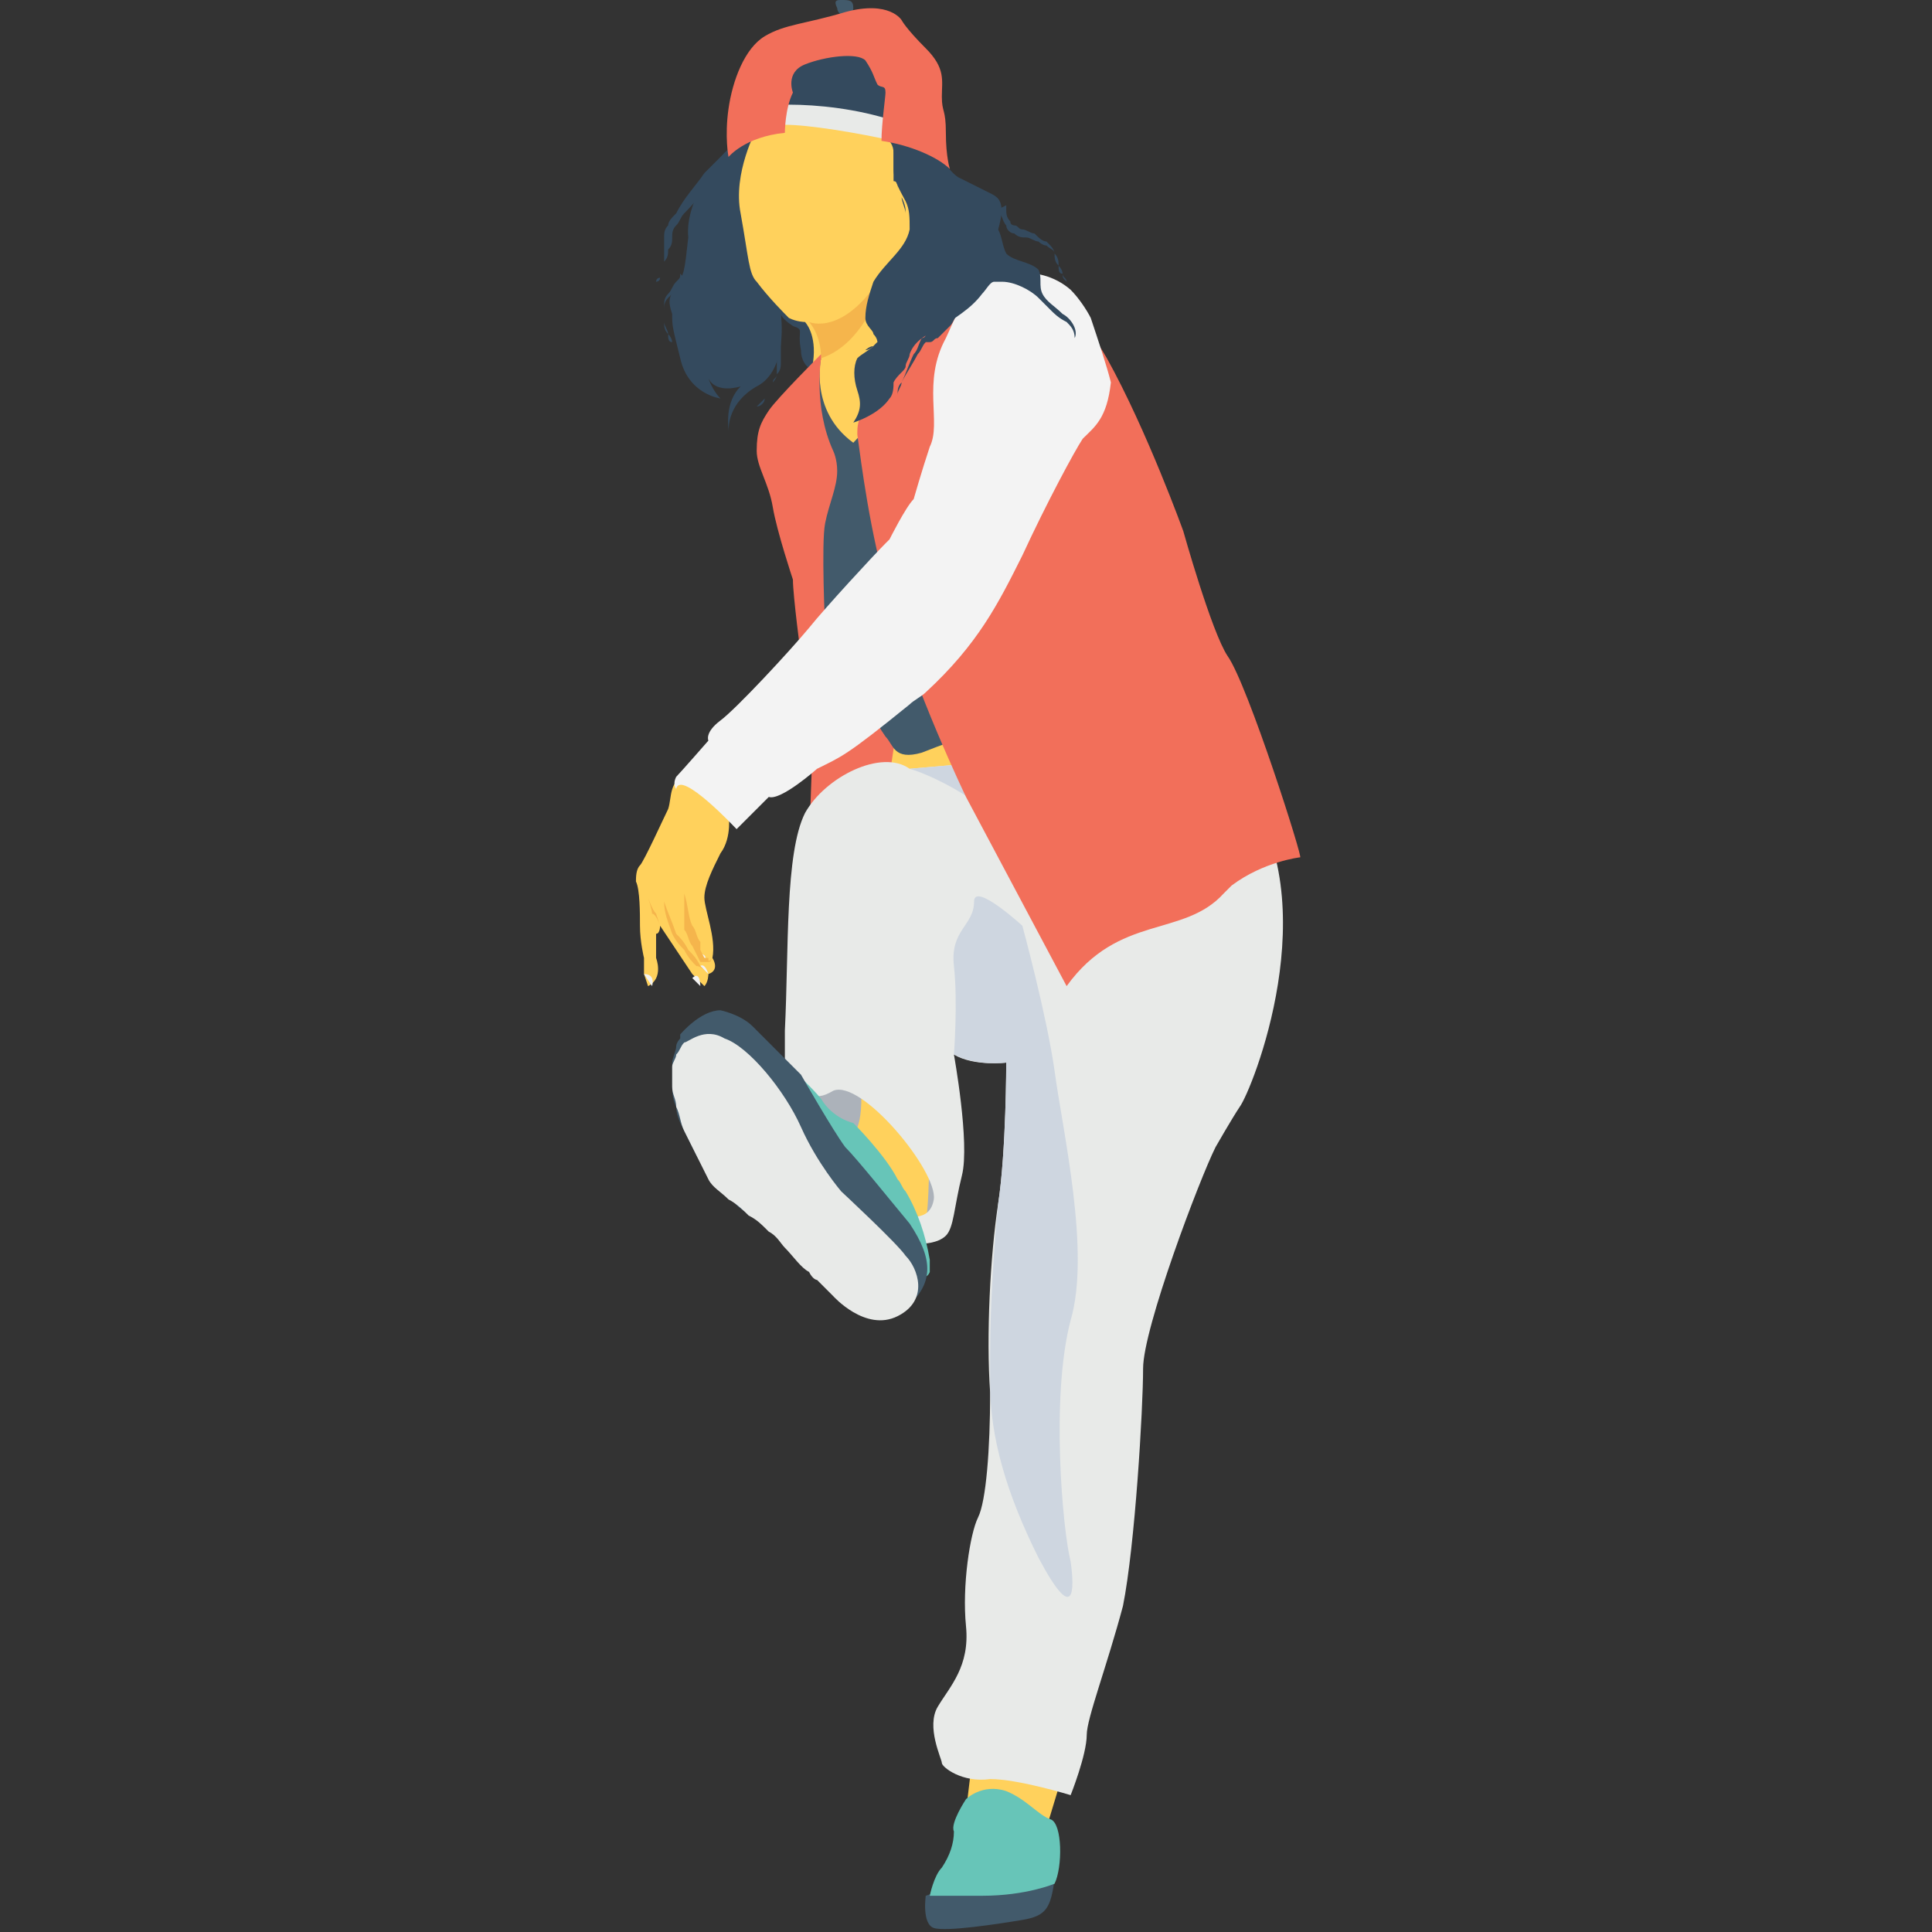 <?xml version="1.0" encoding="utf-8"?>
<!-- Generator: Adobe Illustrator 18.0.0, SVG Export Plug-In . SVG Version: 6.00 Build 0)  -->
<!DOCTYPE svg PUBLIC "-//W3C//DTD SVG 1.1//EN" "http://www.w3.org/Graphics/SVG/1.1/DTD/svg11.dtd">
<svg version="1.1" id="Layer_1" xmlns="http://www.w3.org/2000/svg" xmlns:xlink="http://www.w3.org/1999/xlink" x="0px" y="0px"
	 viewBox="0 0 48 48" enable-background="new 0 0 48 48" xml:space="preserve">
<rect x="0" y="0" width="48" height="48" fill="#333333" stroke="none"/>
<g>
	<g>
		<g>
			<g>
				<polygon fill="#FFD15C" points="24,45 24.3,42.5 26.7,43.1 25.7,46.4 				"/>
			</g>
		</g>
	</g>
	<g>
		<g>
			<g>
				<g>
					<path fill="#425A6B" d="M23,47.1c0,0-0.1,0.7,0.2,0.8c0.3,0.1,1.6-0.1,2.2-0.2c0.6-0.1,0.7-0.3,0.8-1c0-0.7-0.1-0.7-0.1-0.7
						L23,47.1L23,47.1z"/>
				</g>
			</g>
		</g>
		<g>
			<g>
				<g>
					<g>
						<path fill="#F26F5A" d="M22.3,17.1l-2.1,1.1L20.1,21l2.1-1.1C22.5,19.1,22.5,18.1,22.3,17.1z"/>
					</g>
				</g>
			</g>
			<g>
				<g>
					<g>
						<path fill="#FFD15C" d="M22.7,16.7c0,0-0.7,1.9-0.6,3.4c0.1,1.5,2.9-0.4,2.9-0.4L22.7,16.7z"/>
					</g>
				</g>
			</g>
			<g>
				<g>
					<g>
						<circle fill="#ACB2BA" cx="22.9" cy="29.8" r="0.7"/>
					</g>
				</g>
			</g>
			<g>
				<g>
					<g>
						<rect x="20" y="26.5" fill="#ACB2BA" width="2.1" height="2.2"/>
					</g>
				</g>
			</g>
			<g>
				<g>
					<g>
						<path fill="#FFD15C" d="M23.2,27.4c-0.2,0.6,0,3.6-0.4,3.2l-1.6-2.4l0,0c0.3-0.4,0.2-1.3,0.1-2.2l0.7,1.4
							C21.9,27.4,23.1,26.8,23.2,27.4z"/>
					</g>
				</g>
			</g>
			<g>
				<g>
					<g>
						<g>
							<path fill="#E8EAE8" d="M24.9,18.9l-2.3,0.2c-0.7-0.5-2.1,0.2-2.6,1.1c-0.5,1-0.4,3.4-0.5,5.4c0,0.4,0,0.7,0,0.9
								c0.5,0.7,0.7,0.9,1.2,0.6c0.7-0.3,2.6,2,2.5,2.7c-0.1,0.6-0.7,0.4-0.9,0.4l0.6,0.7c0,0,0.4,0,0.6-0.2
								c0.2-0.2,0.2-0.7,0.4-1.5c0.2-0.8-0.2-3-0.2-3c0.5,0.3,1.3,0.2,1.3,0.2s0,2.2-0.2,3.5c-0.2,1.3-0.3,3.3-0.2,4.7
								c0,1.4-0.1,2.7-0.3,3.1c-0.2,0.4-0.4,1.7-0.3,2.7c0.1,1-0.4,1.5-0.7,2c-0.3,0.5,0.1,1.3,0.1,1.4c0,0.1,0.5,0.5,1.2,0.4
								c0.7,0,2,0.4,2,0.4s0.4-1,0.4-1.5c0-0.4,0.5-1.7,0.9-3.2c0.3-1.5,0.5-4.9,0.5-5.9c0-1,1.4-4.7,1.8-5.5c0,0,0.4-0.7,0.6-1
								c0.3-0.4,2.2-5.1,0.1-7.9c-2.1-2.8-3.6,2-3.6,2L24.9,18.9"/>
						</g>
					</g>
				</g>
				<g>
					<g>
						<g>
							<path fill="#CED6E0" d="M25,20.9c0-0.7-1.7-1.6-2.4-1.8l2.3-0.2c0,0,0.1,0.1,0.2,0.1C25.3,19.7,25.2,20.5,25,20.9z"/>
						</g>
					</g>
				</g>
				<g>
					<g>
						<g>
							<path fill="#425A6B" d="M19.5,26.6C19.5,26.6,19.5,26.6,19.5,26.6L19.5,26.6L19.5,26.6z"/>
						</g>
					</g>
				</g>
			</g>
			<g>
				<g>
					<g>
						<path fill="#CED6E0" d="M26.6,38.8c0.1,0.7,0.1,1.6-0.8-0.1c-0.8-1.6-1.2-3-1.2-4.3c0-0.2,0-0.3,0-0.5v0c0-0.1,0-0.2,0-0.3
							c0-1.2,0.1-2.7,0.2-3.7c0.2-1.3,0.2-3.5,0.2-3.5s-0.7,0.1-1.3-0.2c0,0,0.1-1.3,0-2.2c-0.1-0.9,0.5-1,0.5-1.6
							c0-0.5,1.2,0.6,1.2,0.6s0.6,2.2,0.8,3.6c0.2,1.5,0.9,4.5,0.4,6.2C26.1,34.7,26.4,38,26.6,38.8z"/>
					</g>
				</g>
			</g>
			<g>
				<g>
					<g>
						<g>
							<path fill="#FFD15C" d="M18.1,20.2c0,0,0.1,0.6-0.2,1c-0.2,0.4-0.4,0.8-0.4,1.1c0,0.3,0.3,1,0.2,1.5c0,0,0.2,0.3-0.1,0.4
								c0,0,0,0.2-0.1,0.3l-0.3-0.3c0,0-0.2-0.3-0.4-0.6c-0.2-0.3-0.4-0.6-0.4-0.6s0,0.2-0.1,0.2c0,0,0,0.5,0,0.6
								c0,0,0.2,0.5-0.2,0.7L16,24.2l0-0.4c0,0-0.1-0.4-0.1-0.8c0-0.3,0-0.9-0.1-1.1c0-0.1,0-0.3,0.1-0.4c0.1-0.1,0.6-1.2,0.7-1.4
								c0.1-0.3,0-0.7,0.5-0.9C17.5,19.1,18.1,20.2,18.1,20.2z"/>
						</g>
					</g>
				</g>
				<g>
					<g>
						<g>
							<path fill="#F3F3F3" d="M17.4,24c0,0,0.1-0.1,0.2,0.2L17.4,24z"/>
						</g>
					</g>
				</g>
				<g>
					<g>
						<g>
							<path fill="#F3F3F3" d="M17.4,23.7c0,0,0.2,0,0.1,0.2l0-0.1L17.4,23.7z"/>
						</g>
					</g>
				</g>
				<g>
					<g>
						<g>
							<g>
								<path fill="#F5B54C" d="M17.7,23.8c0,0,0,0.1-0.1,0.1c0,0,0,0-0.1,0c0,0,0,0-0.1,0l0,0l0,0l-0.1-0.2l-0.1-0.2
									c-0.1-0.1-0.1-0.3-0.2-0.4l0,0l0,0C17,22.7,17,22.5,17,22.2c0.1,0.3,0.1,0.6,0.2,0.8l0,0c0.1,0.1,0.1,0.3,0.2,0.4l0,0.1
									c0,0,0,0.1,0,0.1l0.1,0.2l0,0c0,0,0,0,0.1,0C17.6,23.9,17.6,23.9,17.7,23.8C17.6,23.9,17.7,23.9,17.7,23.8z"/>
							</g>
						</g>
					</g>
					<g>
						<g>
							<g>
								<path fill="#F5B54C" d="M17.6,24.2c-0.1-0.1-0.2-0.2-0.3-0.2l0,0l0,0c-0.1-0.1-0.2-0.2-0.3-0.4c-0.1-0.1-0.2-0.2-0.3-0.4
									l0,0l0,0c-0.1-0.3-0.2-0.5-0.2-0.8c0.1,0.3,0.2,0.5,0.3,0.8l0,0c0.1,0.1,0.2,0.2,0.3,0.4c0.1,0.1,0.2,0.2,0.3,0.4l0,0
									C17.4,24,17.5,24.1,17.6,24.2z"/>
							</g>
						</g>
					</g>
				</g>
				<g>
					<g>
						<g>
							<path fill="#F5B54C" d="M16.4,23c0,0-0.1-0.3-0.2-0.3c0-0.1-0.1-0.4-0.1-0.4s0.1,0.3,0.2,0.4C16.3,22.7,16.4,23,16.4,23z"/>
						</g>
					</g>
				</g>
				<g>
					<g>
						<g>
							<path fill="#F3F3F3" d="M17.4,24.5l-0.2-0.2C17.4,24.1,17.4,24.5,17.4,24.5z"/>
						</g>
					</g>
				</g>
				<g>
					<g>
						<g>
							<path fill="#F3F3F3" d="M16.2,24.5L16,24.2C16.3,24.2,16.2,24.5,16.2,24.5z"/>
						</g>
					</g>
				</g>
			</g>
			<g>
				<g>
					<g>
						<g>
							<path fill="#344A5E" d="M20.4,8.2v1.1c0,0-0.5-0.1-0.5-0.6c-0.1-0.5,0.1-0.5-0.2-0.6c-0.3-0.2-0.3-0.3-0.3-0.3
								s0.2,1.4-0.6,1.8c-0.7,0.4-0.7,1-0.7,1.1c0-0.1-0.1-0.7,0.3-1.1c0,0-0.6,0.2-0.8-0.2c0,0,0.1,0.3,0.3,0.5c0,0-0.8-0.1-1-1
								c-0.2-0.8-0.2-0.8-0.2-1.1c-0.1-0.3-0.1-0.4,0.1-0.7c0.2-0.3,0.2-0.3,0.3-1.2C17,4.9,18,3.8,18,3.8l1-0.9c0,0,0,0,0,0
								c-0.1,0.3-0.5,2.4,0.1,3.4C19.6,7.3,20.4,8.2,20.4,8.2z"/>
						</g>
					</g>
				</g>
				<g>
					<g>
						<g>
							<path fill="#344A5E" d="M19.4,7.6C19.4,7.6,19.4,7.6,19.4,7.6c0,0.1,0,0.1,0,0.1c0,0.1,0,0.2,0,0.3c0,0.1,0,0.3,0,0.4
								c0,0.1,0,0.2,0,0.3c0,0.1,0,0.2,0,0.3c0,0.1,0,0.2-0.1,0.3c0,0.1-0.1,0.2-0.1,0.2c0,0.1-0.1,0.1-0.1,0.2
								c0,0.1-0.1,0.1-0.1,0.2c-0.1,0.1-0.2,0.2-0.2,0.2c0,0-0.1,0-0.1,0c0,0,0,0,0,0s0,0,0,0c0,0,0,0,0.1,0c0.1,0,0.2-0.1,0.2-0.2
								c0-0.1,0.1-0.1,0.1-0.2c0-0.1,0.1-0.1,0.1-0.2c0-0.1,0.1-0.1,0.1-0.2c0-0.1,0-0.2,0-0.2c0-0.1,0-0.2,0-0.3c0-0.1,0-0.2,0-0.2
								c0-0.2,0-0.3-0.1-0.4c0-0.1,0-0.2-0.1-0.3c0,0,0-0.1,0-0.1c0,0,0,0,0,0L19.4,7.6z"/>
						</g>
					</g>
				</g>
				<g>
					<g>
						<g>
							<path fill="#344A5E" d="M17,6.9C17,6.9,17,6.9,17,6.9C17,6.9,17,6.9,17,6.9c-0.1,0.1-0.1,0.2-0.2,0.3c0,0-0.1,0.1-0.1,0.1
								c0,0-0.1,0.1-0.1,0.1c-0.1,0.1-0.1,0.2-0.1,0.3c0,0.1,0,0.2,0,0.3c0,0.1,0,0.2,0.1,0.3c0,0.1,0,0.2,0.1,0.2c0,0,0,0.1,0,0.1
								s0,0,0-0.1c0,0,0-0.1-0.1-0.2c0-0.1-0.1-0.2-0.1-0.3c0-0.1,0-0.2,0-0.4c0-0.1,0-0.2,0.1-0.3c0.1-0.1,0.1-0.2,0.2-0.3
								c0.1-0.1,0.1-0.1,0.1-0.2c0,0,0,0,0,0c0,0,0,0,0,0L17,6.9z"/>
						</g>
					</g>
				</g>
				<g>
					<g>
						<g>
							<path fill="#344A5E" d="M18.4,3.8C18.4,3.8,18.4,3.8,18.4,3.8C18.3,3.8,18.3,3.9,18.4,3.8C18.3,3.9,18.3,4,18.2,4
								c0,0,0,0-0.1,0.1c0,0,0,0-0.1,0.1c0,0-0.1,0.1-0.2,0.2c-0.2,0.2-0.5,0.6-0.8,0.9c-0.1,0.1-0.1,0.2-0.2,0.3
								c-0.1,0.1-0.1,0.2-0.1,0.3c0,0.1,0,0.2-0.1,0.3c0,0.1,0,0.2-0.1,0.3c0,0.2-0.1,0.3-0.1,0.4c0,0.1-0.1,0.1-0.1,0.1
								s0-0.1,0.1-0.1c0-0.1,0.1-0.2,0.1-0.4c0-0.1,0-0.2,0-0.3c0-0.1,0-0.2,0-0.3c0-0.1,0-0.2,0.1-0.3c0-0.1,0.1-0.2,0.2-0.3
								c0.2-0.4,0.5-0.7,0.7-1C17.8,4,17.9,3.9,18,3.8c0,0,0.1-0.1,0.1-0.1c0,0,0,0,0,0c0,0,0,0,0,0L18.4,3.8z"/>
						</g>
					</g>
				</g>
			</g>
			<g>
				<g>
					<g>
						<path fill="#FFD15C" d="M18.8,3.2c0,0-0.6,1.1-0.4,2.1c0.2,1.1,0.2,1.5,0.4,1.7c0.3,0.4,0.7,0.8,0.8,0.9
							c0.2,0.1,0.4,0.1,0.4,0.1s0.3,0.3,0.2,1c-0.1,0.7-0.1,1.4-0.1,1.4l1.4,1.6l1.8-3.2l-1.1-1.9l1-0.6l0-2.2l-0.7-0.8
							C22.5,3.4,19.4,2.4,18.8,3.2z"/>
					</g>
				</g>
			</g>
			<g>
				<g>
					<g>
						<path fill="#F5B54C" d="M22,6.7c0,0.1-0.4,1.8-1.6,2.2c0-0.6-0.3-0.9-0.3-0.9S21,8.4,22,6.7z"/>
					</g>
				</g>
			</g>
			<g>
				<g>
					<g>
						<path fill="#425A6B" d="M20.4,8.9c0,0-0.3,1.3,0.8,2.1l1.4-1.5l0.7,4.8l1.9,3.6c0,0-1.3,0.4-2.3,0.8c-0.7,0.2-0.7-0.2-0.9-0.4
							c-0.5-0.7-1.4-2.8-1.4-2.8s-0.6-0.6-0.6-1.9S19.8,9.6,20.4,8.9z"/>
					</g>
				</g>
			</g>
			<g>
				<g>
					<g>
						<path fill="#F26F5A" d="M20.4,8.9c0,0-0.2,1.2,0.3,2.3c0,0,0.1,0.2,0.1,0.5c0,0.4-0.2,0.8-0.3,1.3c-0.1,0.5,0,2.6,0,2.6
							l-0.6,0.7c0,0-0.2-1.5-0.2-1.9c0,0-0.4-1.2-0.5-1.8c-0.1-0.6-0.4-1-0.4-1.4c0-0.5,0.1-0.7,0.3-1c0.2-0.3,1.3-1.4,1.3-1.4
							L20.4,8.9z"/>
					</g>
				</g>
			</g>
			<g>
				<g>
					<g>
						<path fill="#F26F5A" d="M25.1,6.5c0,0,1.3,0.5,2.4,2.4c1,1.8,1.9,4.3,1.9,4.3s0.7,2.5,1.1,3.1c0.5,0.7,1.9,5.1,1.8,5
							c0,0-0.9,0.1-1.7,0.7c-0.1,0.1-0.1,0.1-0.2,0.2c-1,1.1-2.6,0.5-3.9,2.3l-2.5-4.7c0,0-1.3-2.7-1.9-4.9
							c-0.5-1.7-0.7-3.4-0.8-4.1c0-0.2,0-0.4,0.2-0.6c0.3-0.3,0.7-0.8,0.9-1.6C22.8,7.6,24.5,6,25.1,6.5z"/>
					</g>
				</g>
			</g>
			<g>
				<g>
					<g>
						<path fill="#F3F3F3" d="M26.9,10.9c-0.2,0.3-0.9,1.6-1.5,2.9c-0.6,1.2-1.1,2.2-2.4,3.4c-0.1,0.1-0.3,0.2-0.4,0.3
							c-1.6,1.3-1.7,1.3-2.3,1.6c0,0-0.9,0.8-1.2,0.7l-0.8,0.8c0,0-1.4-1.5-1.5-1c0,0-0.1-0.1,0-0.3c0.1-0.1,0.8-0.9,0.8-0.9
							s-0.1-0.2,0.3-0.5c0.4-0.3,1.7-1.7,2.2-2.3c0.4-0.5,1.6-1.8,1.9-2.1c0,0,0.1-0.1,0.1-0.1s0.4-0.8,0.6-1c0,0,0.2-0.7,0.4-1.3
							c0.3-0.6-0.2-1.6,0.4-2.7c0.1-0.2,0.2-0.5,0.4-0.8c0.6-0.9,1.9-1.1,2.7-0.4c0,0,0,0,0,0c0.2,0.2,0.4,0.5,0.5,0.7
							c0.2,0.6,0.4,1.2,0.5,1.6C27.5,10.4,27.2,10.6,26.9,10.9z"/>
					</g>
				</g>
			</g>
			<g>
				<g>
					<g>
						<g>
							<g>
								<path fill="#344A5E" d="M19.1,2.7c0.8,0.4,1.6,0.5,2.5,0.6c0.1,0,0.3,0,0.4,0.1c0.1,0.1,0.2,0.2,0.2,0.4c0,0.1,0,0.3,0,0.4
									c0,0.3,0.2,0.6,0.3,0.8c0.1,0.2,0.1,0.4,0.1,0.7C22.5,6.2,22,6.5,21.7,7c-0.1,0.3-0.2,0.6-0.2,0.9c0,0.2,0.2,0.3,0.2,0.4
									c0.1,0.1,0.1,0.2,0.1,0.2c0,0-0.1,0.1-0.1,0.1c-0.1,0.1-0.3,0.2-0.4,0.3c-0.1,0.2-0.1,0.5,0,0.8c0.1,0.3,0.1,0.5-0.1,0.8
									c0.3-0.1,0.7-0.3,0.9-0.6c0.1-0.1,0.1-0.3,0.1-0.4c0.1-0.2,0.3-0.3,0.3-0.4c0-0.1,0.1-0.2,0.1-0.3c0.1-0.3,0.4-0.5,0.7-0.6
									c0.4-0.3,0.8-0.5,1.1-0.9c0.1-0.1,0.2-0.3,0.3-0.3c0.1,0,0.2,0,0.2,0c0.3,0,0.7,0.2,0.9,0.4c0.1,0.1,0.2,0.2,0.3,0.3
									c0.1,0.1,0.2,0.2,0.4,0.3c0.1,0.1,0.2,0.2,0.2,0.4c0.1-0.2-0.1-0.5-0.3-0.6c-0.2-0.2-0.4-0.3-0.5-0.5
									c-0.1-0.2,0-0.4-0.1-0.6c-0.2-0.2-0.6-0.2-0.8-0.4c-0.1-0.2-0.1-0.4-0.2-0.6C25,5,24.8,4.9,24.6,4.8c0,0-0.4-0.2-0.8-0.4
									c-0.3-0.2-0.6-0.8-0.6-0.8l-1.4-2.4l-2-0.5L19.1,2.7z"/>
							</g>
						</g>
					</g>
					<g>
						<g>
							<g>
								<path fill="#344A5E" d="M24.2,7.2C24.2,7.2,24.2,7.2,24.2,7.2c0,0.1-0.1,0.1-0.1,0.2c-0.1,0.1-0.1,0.2-0.3,0.4
									c-0.1,0.1-0.1,0.2-0.2,0.3c-0.1,0.1-0.2,0.2-0.3,0.3c-0.1,0-0.1,0.1-0.2,0.1c0,0,0,0-0.1,0c0,0,0,0,0,0c0,0,0,0,0,0
									c-0.1,0.1-0.1,0.2-0.2,0.3c-0.1,0.2-0.3,0.5-0.4,0.7c-0.1,0.1-0.1,0.2-0.1,0.3c0,0.1-0.1,0.2-0.1,0.3
									c-0.1,0.2-0.1,0.3-0.2,0.4c0,0-0.1,0.1-0.1,0.1c0,0,0,0,0,0s0,0,0,0c0,0,0.1-0.1,0.1-0.1c0.1-0.1,0.1-0.2,0.2-0.4
									c0-0.1,0.1-0.2,0.1-0.3c0-0.1,0.1-0.2,0.1-0.3c0.1-0.2,0.2-0.5,0.3-0.7c0.1-0.1,0.1-0.2,0.2-0.4c0,0,0,0,0,0c0,0,0,0,0,0
									c0,0,0.1,0,0.1-0.1c0.1,0,0.1-0.1,0.2-0.1c0.1-0.1,0.2-0.2,0.2-0.3c0.1-0.1,0.1-0.2,0.2-0.3C23.9,7.5,24,7.4,24,7.3
									c0-0.1,0-0.1,0.1-0.1c0,0,0,0,0,0L24.2,7.2z"/>
							</g>
						</g>
					</g>
					<g>
						<g>
							<g>
								<path fill="#344A5E" d="M25,5.1C25,5.1,25,5.1,25,5.1c0,0.1,0,0.1,0,0.1c0,0.1,0,0.2,0.1,0.3c0,0.1,0.1,0.1,0.1,0.1
									c0.1,0,0.1,0.1,0.2,0.1c0.1,0,0.2,0.1,0.3,0.1C25.8,5.9,25.9,6,26,6c0.1,0.1,0.2,0.2,0.2,0.3c0,0.1,0,0.2,0.1,0.3
									c0,0.1,0,0.2,0.1,0.2c0,0.1,0.1,0.1,0.1,0.2c0.1,0.1,0.2,0.2,0.3,0.2c0,0,0.1,0,0.1,0c0,0,0,0,0,0s0,0,0,0c0,0-0.1,0-0.1,0
									c-0.1,0-0.2-0.1-0.3-0.2c-0.1-0.1-0.1-0.1-0.1-0.2c0-0.1-0.1-0.2-0.1-0.2c0-0.1,0-0.2-0.1-0.3c0-0.1-0.1-0.1-0.2-0.2
									c-0.1,0-0.2-0.1-0.2-0.1c-0.1,0-0.2-0.1-0.3-0.1c-0.1,0-0.2,0-0.3-0.1c-0.1,0-0.2-0.1-0.2-0.2c-0.1-0.1-0.1-0.3-0.2-0.3
									c0,0,0-0.1,0-0.1c0,0,0,0,0,0L25,5.1z"/>
							</g>
						</g>
					</g>
					<g>
						<g>
							<g>
								<path fill="#344A5E" d="M22.3,3.3c0,0,0,0,0,0.1c0,0.1,0,0.2,0.1,0.3c0,0.1,0,0.1,0,0.2c0,0,0,0.1,0,0.1c0,0,0,0.1,0,0.1
									c0,0.1-0.1,0.3-0.1,0.4c0,0.1,0,0.1,0,0.2c0,0.1,0.1,0.1,0.1,0.2c0,0.1,0.1,0.3,0.1,0.4c0,0.1,0,0.2,0,0.3
									c0,0.1,0,0.1,0,0.1s0,0,0-0.1c0-0.1,0-0.2,0-0.3c0-0.1,0-0.2-0.1-0.4c0-0.1-0.1-0.1-0.1-0.2c0-0.1,0-0.2-0.1-0.2
									c0-0.2,0-0.3,0-0.5c0-0.1,0-0.1,0-0.2c0-0.1,0-0.1,0-0.2c0-0.1-0.1-0.2-0.1-0.3c0-0.1,0-0.1,0-0.1L22.3,3.3z"/>
							</g>
						</g>
					</g>
					<g>
						<g>
							<g>
								<path fill="#344A5E" d="M22,7.1C22,7.1,22,7.1,22,7.1C21.9,7.2,21.9,7.2,22,7.1c-0.1,0.1-0.1,0.1-0.1,0.2l0,0l0,0l0,0
									c0,0,0,0,0,0l0,0l0,0c0,0,0,0,0,0c0,0,0,0,0,0c0,0.1-0.1,0.2-0.1,0.3c0,0.1,0,0.2,0,0.3c0,0.1,0,0.1,0,0.2
									c0,0.1,0,0.1,0,0.2c0,0.1,0,0.1,0,0.2c0,0.1-0.1,0.1-0.1,0.1c-0.1,0.1-0.2,0.1-0.2,0.1c-0.1,0-0.1,0-0.1,0s0,0,0.1,0
									c0,0,0.1-0.1,0.2-0.1c0,0,0.1-0.1,0.1-0.1c0,0,0-0.1,0-0.2c0-0.1-0.1-0.2-0.1-0.4c0-0.1,0-0.3,0-0.4c0-0.1,0.1-0.2,0.1-0.3
									c0,0,0.1-0.1,0.1-0.1c0,0,0-0.1,0.1-0.1c0,0,0,0,0,0c0,0,0,0,0,0L22,7.1z"/>
							</g>
						</g>
					</g>
				</g>
			</g>
			<g>
				<g>
					<g>
						<g>
							<path fill="#425A6B" d="M21.2,0.2c0,0.1-0.1,0.2-0.2,0.2c-0.1,0-0.2-0.1-0.2-0.2C20.7,0,20.8,0,20.9,0
								C21.1,0,21.2,0,21.2,0.2z"/>
						</g>
					</g>
				</g>
				<g>
					<g>
						<g>
							<g>
								<path fill="#E8EAE8" d="M19.6,2.6c0,0-0.1,0-0.1,0c-0.1,0-0.2,0-0.3,0v0.5c0.1,0,0.2,0,0.3,0c0.6,0,1.8,0.2,2.7,0.4V3
									C21.3,2.7,20.3,2.6,19.6,2.6z"/>
							</g>
						</g>
					</g>
					<g>
						<g>
							<path fill="#F26F5A" d="M21.9,3.5c0-0.4,0.1-1.1,0.1-1.2c0-0.2-0.1-0.1-0.2-0.2c-0.1-0.2-0.1-0.3-0.3-0.6
								c-0.2-0.2-1-0.1-1.5,0.1c-0.5,0.2-0.3,0.7-0.3,0.7c-0.2,0.4-0.2,1-0.2,1c-1,0.1-1.4,0.6-1.4,0.6s-0.1-0.5,0-1.2
								c0.1-0.7,0.4-1.5,0.9-1.8c0.5-0.3,1-0.3,2-0.6c1.1-0.3,1.4,0.2,1.4,0.2s0.1,0.2,0.6,0.7s0.4,0.8,0.4,1.2s0.1,0.3,0.1,0.9
								c0,0.6,0.1,0.9,0.1,0.9C23.3,3.9,22.6,3.6,21.9,3.5z"/>
						</g>
					</g>
				</g>
			</g>
			<g>
				<g>
					<g>
						<g>
							<path fill="#67C5B8" d="M18.9,26.1l0.3,0.1c0,0,0.7,0.5,1.2,1.1c0.3,0.5,0.8,0.6,0.8,0.6s0.8,0.8,1.1,1.4
								c0.1,0.1,0.1,0.2,0.2,0.3c0.3,0.5,0.5,1.1,0.6,1.7c0,0.1,0,0.3,0,0.3c-0.1,0.3-0.8,0.2-0.8,0.2L18.9,26.1z"/>
						</g>
					</g>
				</g>
				<g>
					<g>
						<g>
							<path fill="#425A6B" d="M22.5,32.5l-3.8-3.8L17,25.9c0,0,0,0,0,0.1c0,0-0.1,0.1-0.1,0.2c0,0.1-0.1,0.2-0.1,0.3
								c0,0.1,0,0.3,0,0.5c0,0.2,0.1,0.3,0.1,0.5c0.1,0.2,0.1,0.4,0.2,0.6c0.1,0.2,0.2,0.4,0.3,0.6c0.1,0.2,0.2,0.4,0.3,0.6
								c0.1,0.2,0.3,0.3,0.5,0.5c0.2,0.1,0.4,0.3,0.5,0.4c0.2,0.1,0.3,0.2,0.5,0.4c0.2,0.1,0.3,0.3,0.4,0.4c0.2,0.2,0.4,0.5,0.6,0.6
								c0.1,0.2,0.2,0.2,0.2,0.2l0,0c0,0-0.1-0.1-0.2-0.2c-0.1-0.2-0.3-0.4-0.6-0.6c-0.1-0.1-0.3-0.2-0.4-0.4
								c-0.2-0.1-0.3-0.2-0.5-0.4c-0.2-0.1-0.4-0.2-0.5-0.4c-0.2-0.1-0.3-0.3-0.5-0.5c-0.1-0.2-0.3-0.4-0.4-0.6
								c-0.1-0.2-0.2-0.4-0.3-0.6c-0.1-0.2-0.2-0.4-0.2-0.6c-0.1-0.2-0.1-0.4-0.1-0.6c0-0.2,0-0.3,0-0.5c0-0.1,0.1-0.3,0.1-0.4
								c0-0.1,0.1-0.2,0.1-0.2c0,0,0-0.1,0-0.1s0.5-0.6,1-0.6c0,0,0.5,0.1,0.8,0.4c0.3,0.3,1.2,1.2,1.2,1.2s0.8,1.4,1.1,1.8
								c0.3,0.3,1.1,1.3,1.6,1.9C23.2,31.3,23.2,31.9,22.5,32.5z"/>
						</g>
					</g>
				</g>
				<g>
					<g>
						<g>
							<path fill="#E8EAE8" d="M17,25.9C17,25.9,17,26,17,25.9c-0.1,0.1-0.1,0.2-0.2,0.3c0,0.1-0.1,0.2-0.1,0.3c0,0.1,0,0.3,0,0.5
								c0,0.2,0.1,0.3,0.1,0.5c0.1,0.2,0.1,0.4,0.2,0.6c0.1,0.2,0.2,0.4,0.3,0.6c0.1,0.2,0.2,0.4,0.3,0.6c0.1,0.2,0.3,0.3,0.5,0.5
								c0.2,0.1,0.4,0.3,0.5,0.4c0.2,0.1,0.3,0.2,0.5,0.4c0.2,0.1,0.3,0.3,0.4,0.4c0.2,0.2,0.4,0.5,0.6,0.6c0.1,0.2,0.2,0.2,0.2,0.2
								l0.4,0.4c0,0,0.8,0.9,1.6,0.5c0.8-0.4,0.5-1.2,0.2-1.5c-0.2-0.3-1.6-1.6-1.6-1.6s-0.6-0.7-1-1.6c-0.4-0.9-1.3-2-1.9-2.2
								C17.5,25.5,17.1,25.9,17,25.9z"/>
						</g>
					</g>
				</g>
			</g>
		</g>
		<g>
			<g>
				<g>
					<path fill="#67C5B8" d="M24,44.7c0,0,0.4-0.4,1-0.2c0.5,0.2,0.8,0.6,1.1,0.7c0.3,0.1,0.3,1.2,0.1,1.6c0,0-0.7,0.3-1.8,0.3
						c-1.1,0-1.3,0-1.3,0s0.1-0.5,0.3-0.7c0.2-0.3,0.3-0.6,0.3-0.9C23.6,45.3,24,44.7,24,44.7z"/>
				</g>
			</g>
		</g>
	</g>
</g>
</svg>
